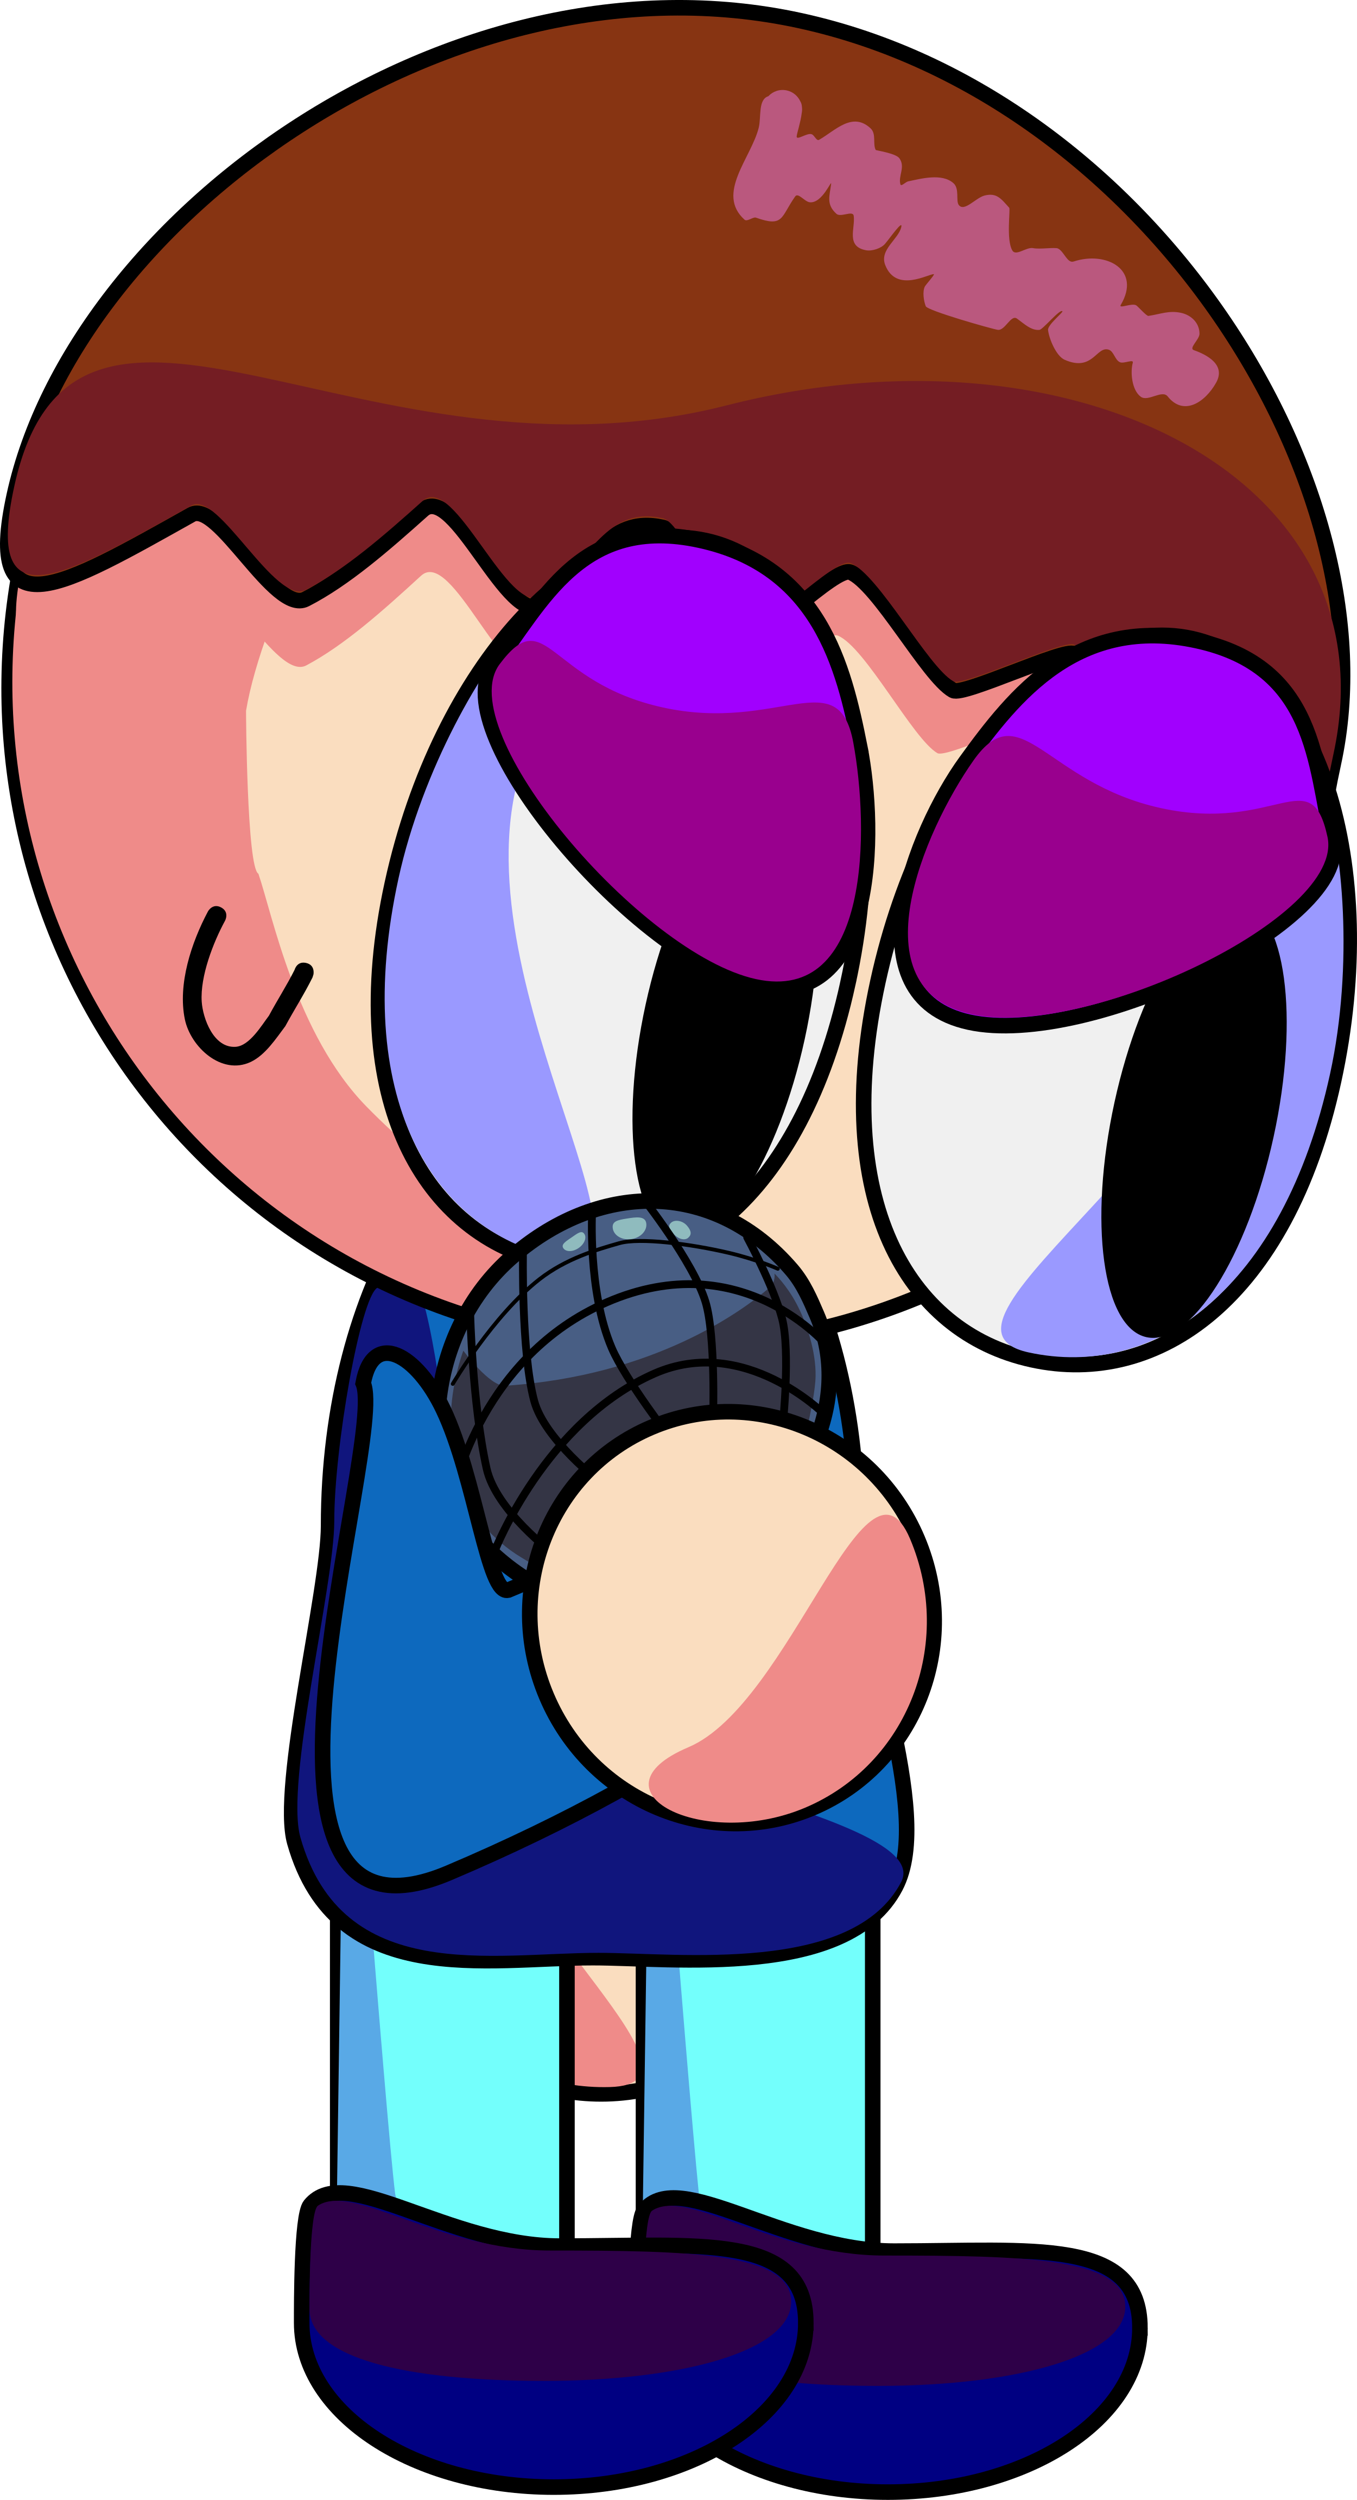 <svg version="1.1" xmlns="http://www.w3.org/2000/svg" xmlns:xlink="http://www.w3.org/1999/xlink" width="174.586" height="321.503" viewBox="0,0,174.586,321.503"><g transform="translate(-224.975,-39.484)"><g data-paper-data="{&quot;isPaintingLayer&quot;:true}" fill-rule="nonzero" stroke-linejoin="miter" stroke-miterlimit="10" stroke-dasharray="" stroke-dashoffset="0" style="mix-blend-mode: normal"><g stroke="#000000" stroke-linecap="butt"><path d="M314.392,236.181c0.893,33.324 -4.94,60.515 -13.028,60.732c-8.088,0.217 -15.369,-26.622 -16.262,-59.947c-0.893,-33.324 4.94,-60.515 13.028,-60.732c8.088,-0.217 15.369,26.622 16.262,59.947z" fill="#0d69be" stroke-width="2"/><path d="M328.921,282.152c0.383,14.304 -11.2,26.218 -25.872,26.611c-14.672,0.393 -26.876,-10.884 -27.26,-25.187c-0.383,-14.304 11.2,-26.218 25.872,-26.611c14.672,-0.393 26.876,10.884 27.26,25.187z" fill="#faddbf" stroke-width="2"/><path d="M288.885,271.551c0.383,14.304 29.208,35.951 14.536,36.344c-14.672,0.393 -26.876,-10.884 -27.26,-25.187c-0.383,-14.304 12.34,-25.461 12.724,-11.157z" fill="#ef8b89" stroke-width="0"/></g><g stroke="#000000" stroke-linecap="butt"><path d="M307.765,340.835v-95.295h29.492v95.295z" fill="#73fffc" stroke-width="2"/><path d="M307.439,340.217l1.326,-93.786c0,0 5.203,68.112 6.38,77.528c0.26,2.082 2.522,2.79 2.522,2.79l18.607,13.139z" fill="#59a9e6" stroke-width="0"/></g><g stroke="#000000" stroke-linecap="butt"><path d="M268.424,338.413v-95.295h29.492v95.295z" fill="#73fffc" stroke-width="2"/><path d="M268.098,337.795l1.326,-93.786c0,0 5.203,68.112 6.38,77.528c0.26,2.082 2.522,2.79 2.522,2.79l18.607,13.139z" fill="#59a9e6" stroke-width="0"/></g><g stroke="#000000" stroke-linecap="butt"><path d="M335.229,235.696c0,13.803 10.047,36.744 4.95,46.46c-6.234,11.882 -28.612,9.096 -38.94,9.096c-13.663,0 -32.944,4.17 -38.344,-14.832c-2.019,-7.106 4.355,-32.373 4.355,-40.723c0,-30.682 15.218,-55.556 33.99,-55.556c18.772,0 33.99,24.873 33.99,55.556z" fill="#0d69be" stroke-width="2"/><path d="M283.966,251.272c0,13.803 62.042,20.549 56.945,30.265c-6.234,11.882 -28.612,9.096 -38.94,9.096c-13.663,0 -32.944,4.17 -38.344,-14.832c-2.019,-7.106 4.355,-32.373 4.355,-40.723c0,-9.452 3.349,-28.598 5.52,-29.968c5.944,-16.764 10.465,25.14 10.465,46.163z" fill="#10157d" stroke-width="0"/></g><g stroke-linecap="butt"><g stroke="#000000"><g><path d="M228.122,109.85c9.99,-45.712 55.146,-74.67 100.858,-64.679c45.712,9.99 74.67,55.146 64.679,100.858c-9.99,45.712 -55.146,74.67 -100.858,64.679c-45.712,-9.99 -74.67,-55.146 -64.679,-100.858z" fill="#faddbf" stroke-width="2"/><path d="M228.534,109.05c3.214,-14.707 17.214,-38.217 22.305,-40.394c0.581,-0.249 7.555,-7.469 16.337,-12.425c10.914,-6.16 24.059,-10.256 24.614,-9.933c7.236,4.213 -30.97,59.617 -35.159,84.589c-0.01,0.06 0.099,20.188 1.587,20.963c1.806,5.249 4.811,20.657 13.917,29.956c16.97,17.329 43.611,29.676 42.054,29.853c-2.491,0.284 -15.053,-0.455 -20.976,-1.75c-45.712,-9.99 -74.67,-55.146 -64.679,-100.858z" fill="#ef8b89" stroke-width="0"/><path d="M393.246,145.469c-2.482,11.356 -4.881,14.943 -5.025,13.016c-0.147,-1.966 1.913,-9.627 -5.706,-16.242c-1.846,-1.603 -11.311,3.952 -13.713,2.17c-1.509,-1.119 -6.28,-11.788 -8.005,-12.857c-1.206,-0.747 -13.952,5.526 -15.223,4.787c-3.17,-1.843 -9.284,-13.671 -12.808,-15.115c-1.941,-0.795 -11.599,9.595 -13.605,8.896c-2.587,-0.901 -7.26,-13.94 -9.934,-14.524c-7.112,-1.554 -8.804,5.252 -15.204,10.001c-4.159,3.086 -10.879,-15.738 -14.878,-12.072c-4.966,4.553 -9.852,8.92 -14.763,11.531c-3.853,2.049 -10.9,-12.717 -14.269,-10.774c-16.265,9.383 -26.119,15.423 -22.239,-2.33c7.802,-35.698 44.043,1.218 89.458,-10.886c43.47,-11.586 83.716,8.701 75.914,44.398z" fill="#ef8b89" stroke-width="0"/></g><path d="M396.519,137.677c-5.014,22.942 4.52,9.909 -11.019,-3.289c-1.902,-1.615 -11.574,3.895 -14.046,2.097c-1.553,-1.129 -6.503,-11.837 -8.277,-12.917c-1.241,-0.755 -14.272,5.456 -15.579,4.709c-3.26,-1.863 -9.592,-13.738 -13.213,-15.203c-1.994,-0.807 -11.838,9.542 -13.898,8.832c-2.657,-0.916 -7.519,-13.997 -10.264,-14.596c-7.299,-1.595 -8.997,5.21 -15.531,9.93c-4.246,3.067 -11.239,-15.816 -15.318,-12.168c-5.066,4.531 -10.05,8.877 -15.071,11.464c-3.939,2.03 -11.244,-12.793 -14.687,-10.865c-16.622,9.305 -26.691,15.298 -22.811,-2.455c7.802,-35.698 56.293,-70.872 101.161,-61.066c44.868,9.806 76.355,59.83 68.553,95.527z" fill="#873412" stroke-width="2"/><path d="M396.525,136.489c-5.014,22.942 4.52,9.909 -11.019,-3.289c-1.902,-1.615 -11.574,3.895 -14.046,2.097c-1.553,-1.129 -6.503,-11.837 -8.277,-12.917c-1.241,-0.755 -14.272,5.456 -15.579,4.709c-3.26,-1.863 -9.592,-13.738 -13.213,-15.203c-1.994,-0.807 -11.838,9.542 -13.898,8.832c-2.657,-0.916 -7.519,-13.997 -10.264,-14.596c-7.299,-1.595 -8.997,5.21 -15.531,9.93c-4.246,3.067 -11.239,-15.816 -15.318,-12.168c-5.066,4.531 -10.05,8.877 -15.071,11.464c-3.939,2.03 -11.244,-12.793 -14.687,-10.865c-16.622,9.305 -26.691,15.298 -22.811,-2.455c7.802,-35.698 45.157,1.462 91.647,-10.408c44.499,-11.361 85.869,9.171 78.067,44.869z" fill="#741d23" stroke-width="0"/></g><path d="M328.072,52.799c0.039,0.127 0.063,0.269 0.075,0.422c0.037,0.273 0.028,0.557 -0.031,0.842c-0.136,1.133 -0.581,2.446 -0.642,2.936c-0.08,0.644 1.322,-0.476 1.931,-0.251c0.373,0.138 0.61,0.913 0.955,0.715c2.094,-1.199 4.271,-3.651 6.616,-1.477c0.776,0.72 0.257,1.991 0.662,2.781c0.034,0.066 2.578,0.424 3.046,1.071c0.807,1.116 -0.169,2.268 0.13,3.35c0.096,0.346 0.656,-0.309 1.008,-0.381c1.566,-0.318 4.333,-1.107 5.832,0.246c0.79,0.713 0.269,2.249 0.67,2.789c0.703,0.947 2.18,-0.921 3.323,-1.211c1.58,-0.401 2.141,0.439 3.168,1.57c0.177,0.195 -0.42,4.138 0.409,5.504c0.466,0.768 1.797,-0.486 2.678,-0.309c0.879,0.177 2.806,-0.142 3.196,0.05c0.782,0.384 1.185,1.939 2.013,1.668c4.228,-1.384 8.717,1.08 6.06,5.577c-0.336,0.569 1.414,-0.278 1.982,0.06c0.22,0.131 1.329,1.398 1.569,1.362c1.572,-0.232 2.643,-0.732 4.198,-0.396c1.292,0.279 2.372,1.277 2.377,2.691c0.003,0.743 -1.428,1.861 -0.727,2.108c1.653,0.581 4.161,1.872 2.864,4.186c-1.407,2.512 -4.165,4.355 -6.232,1.763c-0.717,-0.899 -2.516,0.722 -3.45,0.051c-1.196,-0.86 -1.36,-3.238 -1.039,-4.373c0.148,-0.524 -1.128,0.136 -1.633,-0.069c-0.68,-0.276 -0.782,-1.415 -1.485,-1.625c-1.572,-0.47 -2.025,2.901 -5.654,1.302c-1.071,-0.472 -1.992,-2.668 -2.129,-3.822c-0.079,-0.67 1.979,-2.28 1.847,-2.416c-0.32,-0.332 -2.505,2.347 -2.952,2.395c-1.075,0.115 -2.017,-0.83 -2.9,-1.455c-0.78,-0.552 -1.53,1.6 -2.474,1.448c-0.833,-0.134 -9.035,-2.468 -9.255,-3.031c-0.268,-0.686 -0.434,-1.857 -0.129,-2.516c0.11,-0.237 1.346,-1.59 1.165,-1.609c-0.645,-0.068 -4.826,2.466 -6.251,-1.176c-0.775,-1.981 1.718,-3.308 2.068,-4.894c0.216,-0.979 -1.441,1.4 -2.089,2.166c-0.498,0.588 -1.681,0.969 -2.443,0.828c-2.634,-0.487 -1.365,-2.831 -1.591,-4.431c-0.104,-0.738 -1.668,0.245 -2.222,-0.255c-1.353,-1.221 -0.874,-2.309 -0.682,-3.835c0.088,-0.699 -1.116,2.535 -2.758,2.347c-0.666,-0.076 -1.481,-1.293 -1.868,-0.746c-1.881,2.667 -1.451,4.002 -5.057,2.722c-0.348,-0.124 -1.125,0.569 -1.461,0.265c-3.718,-3.357 0.853,-7.932 1.828,-11.822c0.344,-1.372 -0.109,-3.635 1.241,-4.058c0.582,-0.627 1.471,-0.939 2.368,-0.743c0.795,0.174 1.418,0.708 1.736,1.393c0.056,0.091 0.102,0.189 0.135,0.295z" fill="#ba587e" stroke="none" stroke-width="0.5"/></g><g stroke="#000000" stroke-linecap="butt"><path d="M334.064,165.933c-6.098,27.9 -22.107,39.48 -38.294,35.942c-16.186,-3.538 -26.42,-20.852 -20.323,-48.753c6.098,-27.9 24.163,-47.65 40.349,-44.113c16.186,3.538 24.365,29.023 18.267,56.923z" fill="#f0f0f0" stroke-width="2"/><path d="M292.567,136.819c-10.231,26.663 20.188,67.918 4.001,64.38c-16.186,-3.538 -26.42,-20.852 -20.323,-48.753c6.098,-27.9 31.113,-54.175 16.321,-15.628z" fill="#9a99ff" stroke-width="0"/></g><path d="M328.501,173.145c-3.378,15.457 -10.698,26.987 -16.348,25.752c-5.651,-1.235 -7.493,-14.767 -4.115,-30.224c3.378,-15.457 10.698,-26.987 16.348,-25.752c5.651,1.235 7.493,14.767 4.115,30.224z" fill="#000000" stroke="none" stroke-width="0" stroke-linecap="butt"/><g stroke="#000000" stroke-linecap="butt"><path d="M335.583,135.521c2.172,10.946 2.095,34.107 -13.253,30.753c-15.348,-3.354 -40.341,-32.762 -33.848,-41.185c6.178,-8.014 11.206,-19.475 26.554,-16.121c15.348,3.354 18.477,16.122 20.548,26.553z" fill="#a100fe" stroke-width="2"/><path d="M334.755,134.978c2.024,10.914 2.294,33.664 -12.531,30.424c-14.825,-3.24 -39.305,-32.05 -32.964,-40.506c6.034,-8.046 6.202,2.34 21.026,5.58c14.825,3.24 22.54,-5.9 24.469,4.501z" fill="#99008e" stroke-width="0"/></g><g data-paper-data="{&quot;index&quot;:null}" stroke="#000000" stroke-linecap="butt"><path d="M378.275,121.602c16.186,3.538 24.365,29.023 18.267,56.923c-6.098,27.9 -22.622,39.367 -38.808,35.83c-16.186,-3.538 -25.906,-20.74 -19.808,-48.64c6.098,-27.9 24.163,-47.65 40.349,-44.113z" fill="#f0f0f0" stroke-width="2"/><path d="M396.098,177.579c-6.098,27.9 -22.622,39.367 -38.808,35.83c-16.186,-3.538 28.67,-28.341 30.494,-56.841c2.638,-41.203 14.411,-6.889 8.314,21.012z" fill="#9a99ff" stroke-width="0"/></g><path d="M384.712,155.478c5.651,1.235 7.493,14.767 4.115,30.224c-3.378,15.457 -10.698,26.987 -16.348,25.752c-5.651,-1.235 -7.493,-14.767 -4.115,-30.224c3.378,-15.457 10.698,-26.987 16.348,-25.752z" data-paper-data="{&quot;index&quot;:null}" fill="#000000" stroke="none" stroke-width="0" stroke-linecap="butt"/><g data-paper-data="{&quot;index&quot;:null}" stroke="#000000" stroke-linecap="butt"><path d="M349.232,137.443c6.233,-8.617 14.404,-18.915 29.752,-15.561c15.348,3.354 15.137,15.868 17.408,25.729c2.387,10.364 -31.386,26.685 -46.734,23.331c-15.348,-3.354 -6.967,-24.457 -0.426,-33.499z" fill="#a100fe" stroke-width="2"/><path d="M350.211,137.294c6.092,-8.648 9.291,2.877 24.116,6.117c14.825,3.24 19.31,-6.129 21.437,3.7c2.236,10.331 -31.003,26.04 -45.828,22.8c-14.825,-3.24 -6.117,-23.543 0.275,-32.617z" fill="#99008e" stroke-width="0"/></g><path d="M371.636,338.87c0,11.663 -14.52,21.117 -32.431,21.117c-17.911,0 -32.431,-9.455 -32.431,-21.117c0,-2.331 -0.033,-13.76 1.09,-15.138c4.495,-5.516 17.818,5.261 32.148,5.261c17.911,0 31.624,-1.786 31.624,9.877z" fill="#000082" stroke="#000000" stroke-width="2" stroke-linecap="butt"/><path d="M369.75,336.138c0,6.308 -13.891,10.19 -31.802,10.19c-17.911,0 -30.166,-2.957 -30.166,-9.266c0,-1.261 -0.033,-12.526 1.09,-13.272c4.495,-2.984 15.553,5.773 29.883,5.773c17.911,0 30.994,0.266 30.994,6.575z" fill="#2e0048" stroke="#000000" stroke-width="0" stroke-linecap="butt"/><path d="M328.649,338.225c0,11.663 -14.52,21.117 -32.431,21.117c-17.911,0 -32.431,-9.455 -32.431,-21.117c0,-2.331 -0.033,-13.76 1.09,-15.138c4.495,-5.516 17.818,5.261 32.148,5.261c17.911,0 31.624,-1.786 31.624,9.877z" fill="#000082" stroke="#000000" stroke-width="2" stroke-linecap="butt"/><path d="M326.763,335.493c0,6.308 -13.891,10.19 -31.802,10.19c-17.911,0 -30.166,-2.957 -30.166,-9.266c0,-1.261 -0.033,-12.526 1.09,-13.272c4.495,-2.984 15.553,5.773 29.883,5.773c17.911,0 30.994,0.266 30.994,6.575z" fill="#2e0048" stroke="#000000" stroke-width="0" stroke-linecap="butt"/><g><g><path d="M319.778,238.487c-11.455,9.819 -23.083,9.793 -33.322,-1.083c-8.008,-8.506 -6.917,-26.584 4.538,-36.403c11.455,-9.819 26.121,-9.549 35.842,1.791c1.52,1.773 2.397,3.861 3.215,5.761c4.415,10.247 -0.609,21.65 -10.273,29.933z" fill="#485e84" stroke="#000000" stroke-width="2" stroke-linecap="butt"/><path d="M284.586,213.188c0,0 3.4,4.645 5.399,4.512c19.174,-1.274 30.484,-9.599 34.015,-12.638c0.802,-0.69 0.612,-1.797 0.612,-1.797c0,0 1.537,1.452 2.828,3.87c1.374,2.573 2.506,6.209 2.466,9.282c-0.046,3.51 -2.301,11.537 -2.301,11.537l-13.585,15.947c0,0 -13.451,0.129 -15.493,-0.598c-2,-0.713 -4.162,-2.13 -6.522,-3.544c-3.663,-2.196 -6.504,-5.736 -7.602,-8.399c-1.401,-3.398 -1.695,-8.053 -1.274,-11.845c0.392,-3.53 1.457,-6.326 1.457,-6.326z" fill="#343545" stroke="none" stroke-width="0" stroke-linecap="butt"/><path d="M302.206,230.119c0,0 -7.163,-5.485 -8.503,-10.464c-1.696,-6.302 -1.44,-19.265 -1.44,-19.265" fill="none" stroke="#000000" stroke-width="1" stroke-linecap="round"/><path d="M321.107,198.619c0,0 3.404,6.288 4.489,10.447c1.095,4.198 0.078,13.848 0.078,13.848" fill="none" stroke="#000000" stroke-width="1" stroke-linecap="round"/><path d="M296.221,239.314c0,0 -7.437,-5.52 -8.643,-10.979c-1.85,-8.376 -2.107,-19.97 -2.107,-19.97" fill="none" stroke="#000000" stroke-width="1" stroke-linecap="round"/><path d="M283.483,230.868c0,0 3.547,-16.938 19.524,-23.886c17.501,-7.611 28.475,5.695 28.475,5.695" fill="none" stroke="#000000" stroke-width="1" stroke-linecap="round"/><path d="M288.661,238.861c0,0 6.465,-16.585 20.55,-22.747c11.565,-5.059 21.858,5.284 21.858,5.284" fill="none" stroke="#000000" stroke-width="1" stroke-linecap="round"/><path d="M306.238,198.835c-1.188,0.19 -2.273,-0.419 -2.423,-1.36c-0.15,-0.94 0.632,-1.089 1.82,-1.278c1.188,-0.19 2.332,-0.349 2.482,0.592c0.15,0.94 -0.691,1.857 -1.879,2.046z" fill="#8fbbbe" stroke="none" stroke-width="0" stroke-linecap="butt"/><path d="M313.507,198.678c-0.457,0.391 -1.303,0.153 -1.89,-0.532c-0.587,-0.685 -0.732,-1.046 -0.276,-1.437c0.457,-0.391 1.441,-0.272 2.028,0.413c0.587,0.685 0.595,1.164 0.138,1.555z" fill="#8fbbbe" stroke="none" stroke-width="0" stroke-linecap="butt"/><path d="M299.417,199.989c-0.744,0.511 -1.623,0.523 -1.963,0.027c-0.341,-0.496 0.341,-0.898 1.084,-1.409c0.744,-0.511 1.268,-0.937 1.609,-0.441c0.341,0.496 0.014,1.312 -0.73,1.823z" fill="#8fbbbe" stroke="none" stroke-width="0" stroke-linecap="butt"/><path d="M283.227,217.46c0,0 5.187,-8.819 11.171,-13.468c3.393,-2.636 7.293,-3.787 10.259,-4.628c2.623,-0.743 9.145,0.087 14.071,1.242c3.627,0.85 6.316,2.048 6.316,2.048" fill="none" stroke="#000000" stroke-width="0.5" stroke-linecap="round"/><path d="M307.601,193.46c0,0 6.567,8.286 8.143,13.456c1.328,4.356 0.973,15.308 0.973,15.308" fill="none" stroke="#000000" stroke-width="1" stroke-linecap="round"/><path d="M311.381,224.646c0,0 -5.919,-7.642 -7.698,-11.799c-3.124,-7.3 -2.52,-17.693 -2.52,-17.693" fill="none" stroke="#000000" stroke-width="1" stroke-linecap="round"/></g><g stroke="#000000" stroke-linecap="butt"><path d="M290.435,243.951c30.696,-13.002 38.996,-8.086 42.152,-0.636c3.156,7.451 -19.17,24.031 -49.867,37.033c-30.696,13.002 -7.865,-55.513 -11.021,-62.963c1.263,-6.981 6.923,-3.731 10.302,3.364c4.167,8.75 5.81,24.313 8.434,23.202z" fill="#0d69be" stroke-width="2"/><path d="M308.782,223.052c13.176,-5.581 28.497,0.851 34.222,14.366c5.724,13.515 -0.316,28.995 -13.492,34.576c-13.176,5.581 -28.497,-0.851 -34.222,-14.366c-5.724,-13.515 0.316,-28.995 13.492,-34.576z" fill="#faddbf" stroke-width="2"/><path d="M313.535,264.194c13.176,-5.581 22.801,-40.32 28.525,-26.806c5.724,13.515 -0.316,28.995 -13.492,34.576c-13.176,5.581 -28.209,-2.189 -15.033,-7.77z" fill="#ef8b89" stroke-width="0"/></g></g><path d="M262.876,164.213c0.076,-0.249 0.421,-1.119 1.47,-0.89c1.221,0.267 0.954,1.488 0.954,1.488l-0.123,0.388c-1.065,2.146 -2.358,4.151 -3.495,6.256c-1.2,1.593 -2.558,3.695 -4.42,4.588c-3.77,1.808 -7.769,-1.923 -8.503,-5.462c-0.939,-4.529 0.846,-9.887 2.974,-13.885c0,0 0.592,-1.101 1.693,-0.509c1.101,0.592 0.509,1.693 0.509,1.693c-1.526,2.803 -3.225,7.175 -3.008,10.433c0.141,2.114 1.511,5.987 4.364,5.8c1.799,-0.118 3.342,-2.766 4.288,-4.01c1.063,-1.987 2.287,-3.874 3.297,-5.891z" fill="#000000" stroke="none" stroke-width="0.5" stroke-linecap="butt"/></g></g></svg>